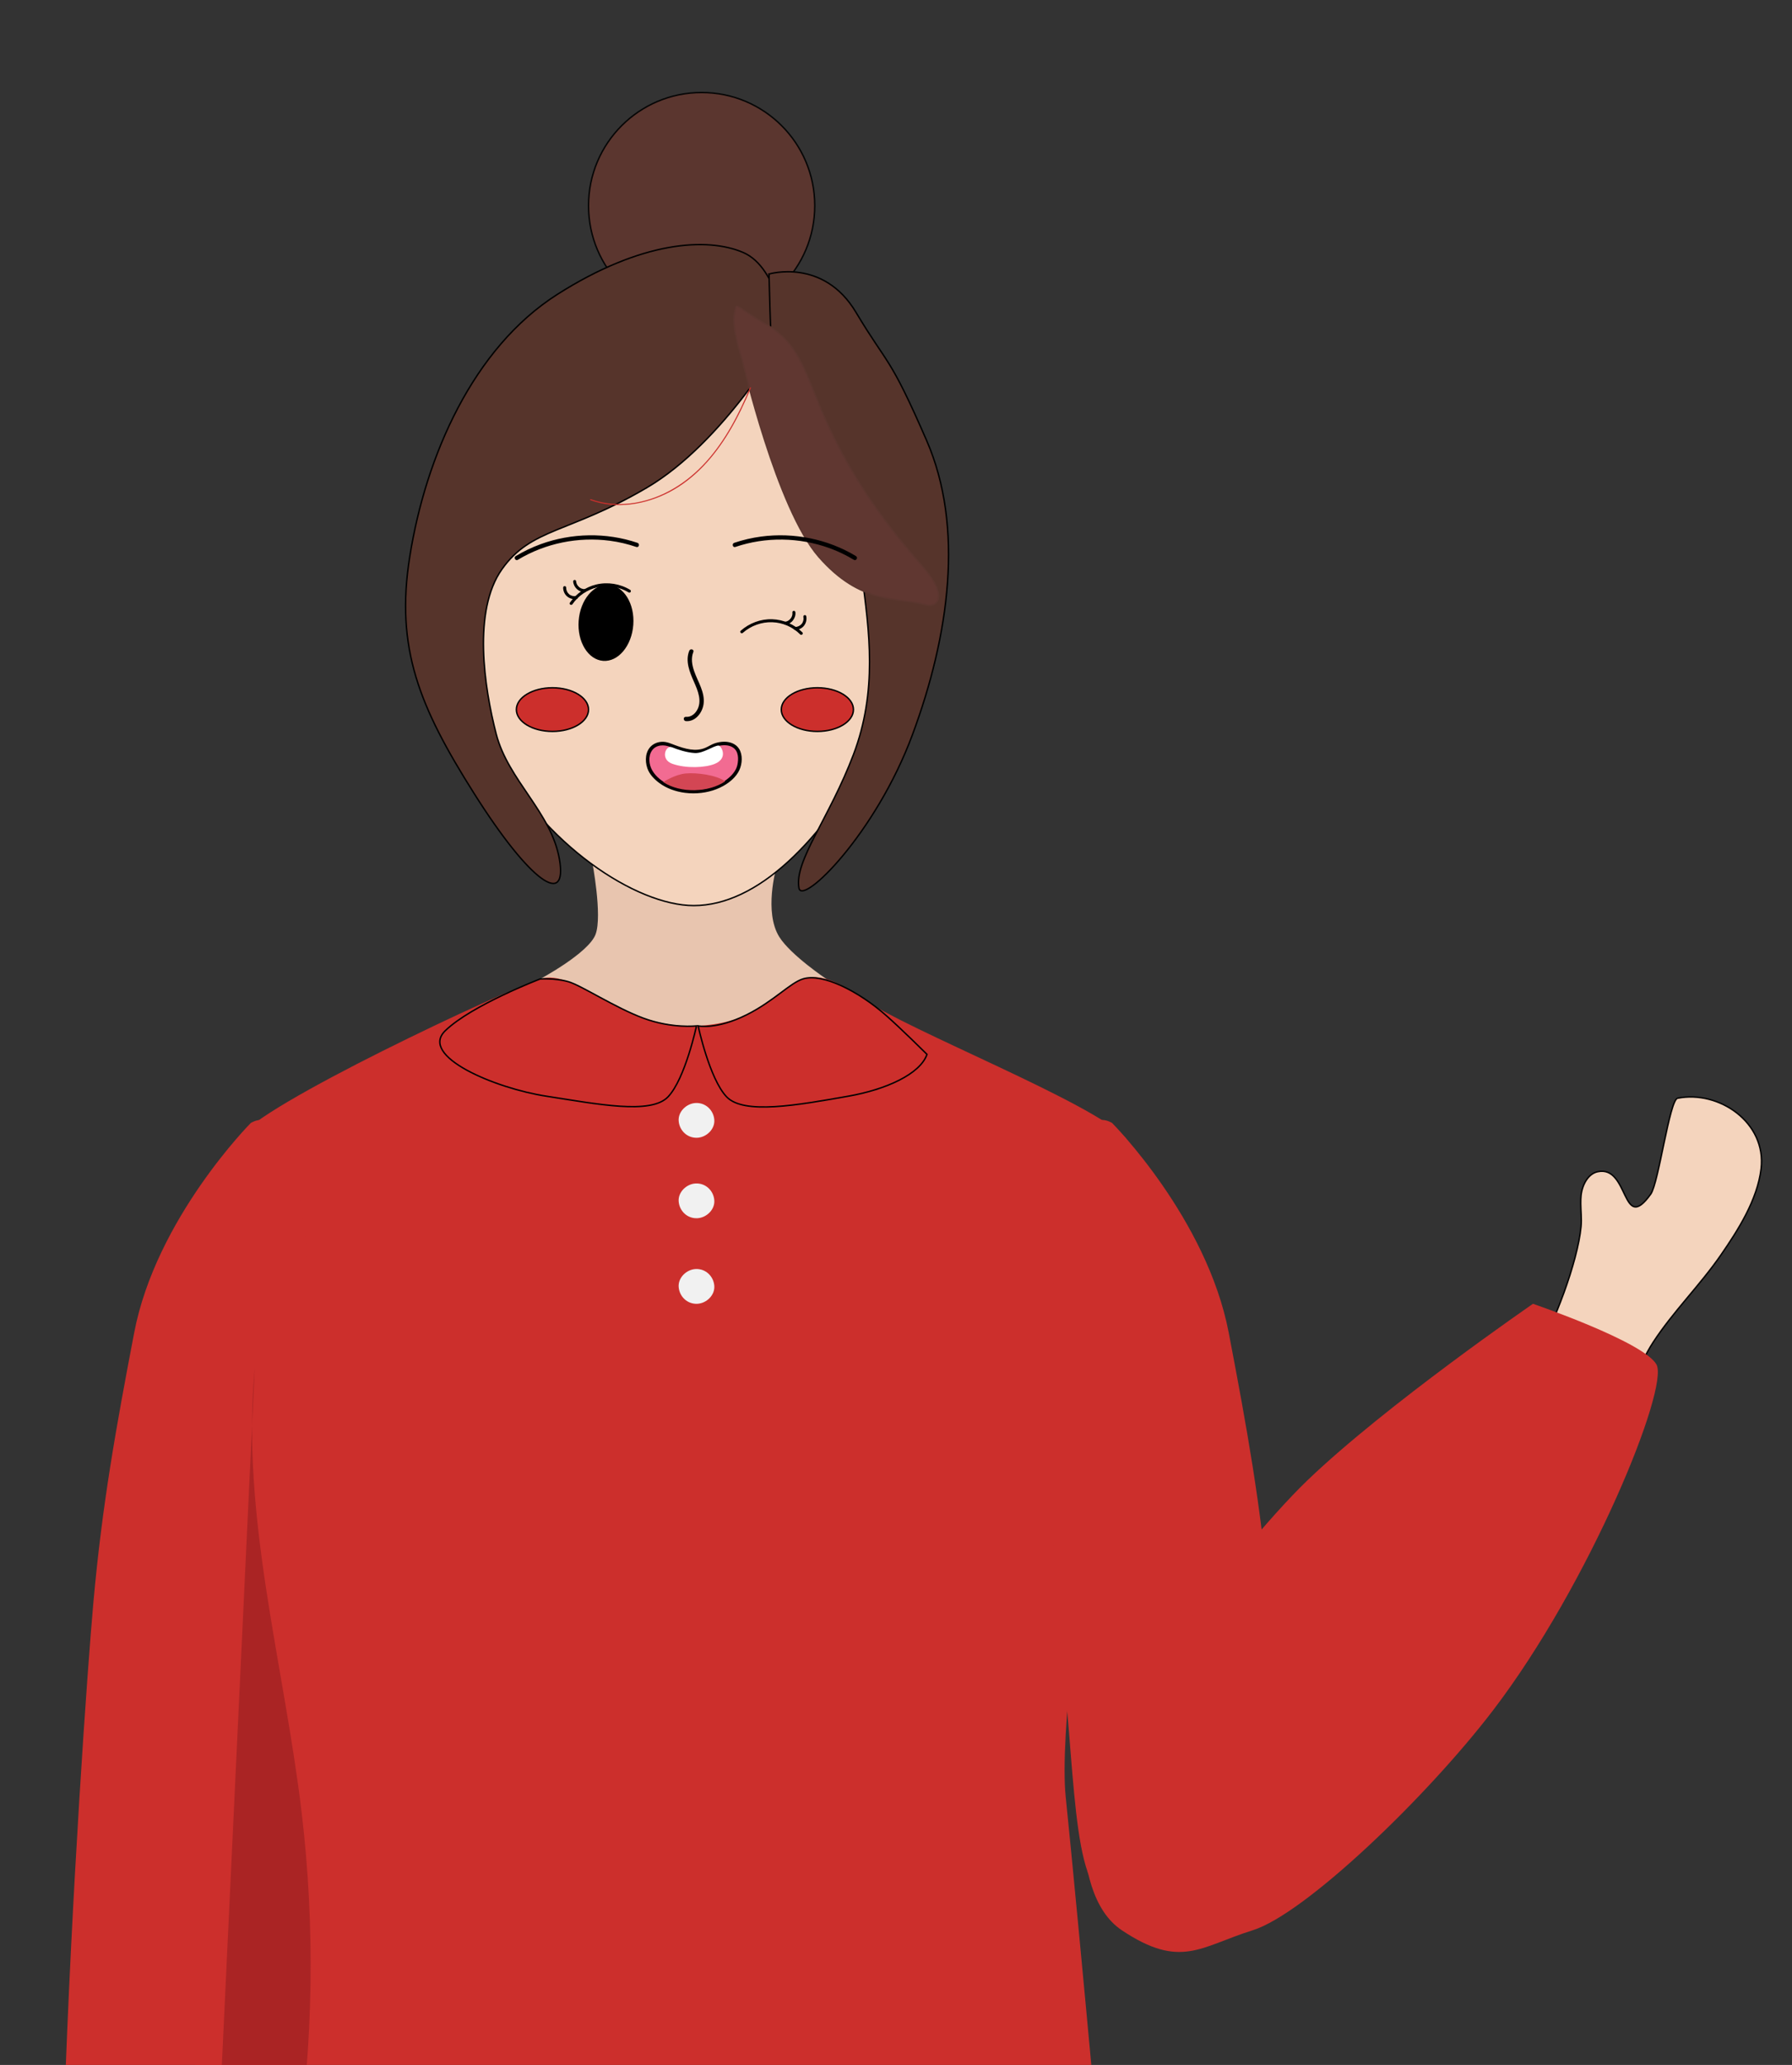 <?xml version="1.0" encoding="UTF-8"?>
<svg id="_圖層_2" data-name="圖層 2" xmlns="http://www.w3.org/2000/svg" viewBox="0 0 1257.8 1448.46">
  <rect x="0" y="0" width="1257.8" height="1448.46" fill="#333333" stroke="none"/>
  <defs>
    <style>
      .cls-1, .cls-2 {
        stroke: #000;
      }

      .cls-1, .cls-2, .cls-3, .cls-4, .cls-5 {
        stroke-miterlimit: 10;
      }

      .cls-1, .cls-6 {
        fill: #cc2f2c;
      }

      .cls-2 {
        fill: #56342b;
      }

      .cls-3 {
        fill: #603731;
        stroke: #5b362f;
      }

      .cls-4 {
        fill: #5b362f;
        stroke: #050505;
      }

      .cls-5 {
        fill: #f4d4bd;
        stroke: #020202;
      }

      .cls-7, .cls-8, .cls-9, .cls-6, .cls-10, .cls-11, .cls-12, .cls-13, .cls-14 {
        stroke-width: 0px;
      }

      .cls-8 {
        fill: #aa2424;
      }

      .cls-9 {
        fill: #d34654;
      }

      .cls-10 {
        fill: #f1f1f1;
      }

      .cls-11 {
        fill: #fff;
      }

      .cls-12 {
        fill: #f26b92;
      }

      .cls-13 {
        fill: #e8c5af;
      }

      .cls-14 {
        fill: #020202;
      }
    </style>
  </defs>
  <path class="cls-5" d="m1109.52,843.87c-.01-1.79.04-3.57.23-5.35.78-7.27,4.81-15.14,11.64-16.62,22.26-4.8,16.77,44.26,37.25,15.71,5.59-7.79,13.18-66.16,18.87-67.28,29.05-5.7,62.46,17.03,58.59,49.48-2.62,21.97-16.3,43.24-28.17,60.44-14.62,21.18-33.58,39.8-47.53,61.2-11.55,17.71-16.57,38.29-23.86,58.63-32.04,89.32-78.72-15.76-58.93-49.01,13.04-21.91,29.72-65.56,32.12-90.67.52-5.5-.18-11.02-.22-16.53Z"/>
  <path class="cls-13" d="m415.6,604.12s7.32,38.08,2.45,51.23-38.85,31.32-38.85,31.32c0,0,67.67,47.74,118.35,45.35,50.69-2.39,82.55-45.26,82.55-45.26,0,0-25.11-16.79-33.12-29.57-10.93-17.46-2.14-48.28-2.14-48.28l-129.24-4.79Z"/>
  <path class="cls-5" d="m346.73,526.38c34.56,66.3,100.04,108.84,140.21,108.84,44.31,0,89.92-44.53,126.49-112.17,21.35-39.48,32.96-137.17,18.34-183.21-18.62-58.64-57.71-118.21-151.56-118.21-88.58,0-133.29,64.57-149.08,121.93-13.26,48.16-14.84,124.43,15.6,182.81Z"/>
  <circle class="cls-4" cx="492.48" cy="144.29" r="79.4"/>
  <g>
    <ellipse class="cls-7" cx="425.34" cy="436.9" rx="26.75" ry="19.23" transform="translate(-41.89 828.68) rotate(-85.75)"/>
    <path class="cls-7" d="m401.8,423.82c4.07-5.89,10.31-10.14,17.27-11.81,7.52-1.8,15.59-.43,22.19,3.55,1.16.7,2.21-1.11,1.06-1.81-7.08-4.27-15.75-5.69-23.81-3.76-7.5,1.8-14.15,6.44-18.52,12.77-.77,1.11,1.05,2.16,1.81,1.06h0Z"/>
    <path class="cls-7" d="m410.54,413.21c-.22.01-.44.02-.66,0-.1,0-.2-.01-.3-.02-.05,0-.1,0-.15-.02.11.02.11.01-.02,0-.39-.08-.78-.17-1.16-.31-.03-.01-.29-.11-.12-.04-.09-.04-.18-.08-.27-.13-.2-.1-.39-.2-.57-.31s-.37-.24-.54-.36.07.07-.11-.08c-.08-.07-.15-.13-.23-.2-.3-.27-.58-.56-.83-.88-.08-.1-.08-.11-.02-.03-.03-.04-.06-.08-.09-.12-.06-.08-.11-.17-.17-.25-.12-.18-.23-.37-.33-.56-.05-.09-.09-.18-.13-.27-.1-.19.03.11-.05-.12-.07-.19-.14-.38-.19-.57s-.1-.39-.14-.58c-.01-.07-.02-.13-.03-.2.01.1.01.11,0,.03-.01-.12-.02-.23-.03-.35-.03-.56-.46-1.05-1.05-1.05-.54,0-1.08.48-1.05,1.05.24,4.15,4.05,7.71,8.25,7.48.56-.03,1.05-.46,1.05-1.05,0-.54-.48-1.08-1.05-1.05h0Z"/>
    <path class="cls-7" d="m395.28,412.15c-.03,2.32.97,4.68,2.76,6.19,1.89,1.6,4.36,2.23,6.79,1.79.56-.1.87-.78.73-1.29-.16-.59-.73-.83-1.29-.73-1.65.3-3.55-.18-4.85-1.33-1.34-1.18-2.07-2.88-2.04-4.62.02-1.35-2.08-1.35-2.09,0h0Z"/>
  </g>
  <g>
    <path class="cls-7" d="m563.16,443.55c-5.59-5.58-13.24-8.92-21.14-9.19-8.08-.27-16.08,2.74-22.12,8.08-1.01.89.47,2.37,1.48,1.48,5.63-4.98,13.12-7.71,20.64-7.46s14.46,3.38,19.66,8.57c.95.95,2.44-.53,1.48-1.48h0Z"/>
    <path class="cls-7" d="m551.31,438.18c2.06-.26,3.92-1.3,5.21-2.95s2.01-3.66,1.76-5.73c-.07-.56-.43-1.05-1.05-1.05-.51,0-1.12.48-1.05,1.05.2,1.62-.24,3.06-1.19,4.31-.44.57-1.06,1.14-1.65,1.5-.18.11-.36.21-.55.31-.09.05-.19.09-.29.13.16-.07-.12.04-.14.05-.18.07-.37.12-.55.17-.1.03-.21.05-.31.07-.04,0-.38.06-.19.04-.56.07-1.05.43-1.05,1.05,0,.51.48,1.12,1.05,1.05h0Z"/>
    <path class="cls-7" d="m558.07,441.88c2.32,0,4.66-1.04,6.15-2.84,1.57-1.91,2.17-4.39,1.7-6.82-.11-.56-.77-.87-1.29-.73-.58.16-.84.73-.73,1.29.33,1.65-.11,3.54-1.24,4.88s-2.85,2.12-4.58,2.13c-1.35,0-1.35,2.1,0,2.09h0Z"/>
  </g>
  <path class="cls-7" d="m483.78,456.5c-2.92,7.35.36,15.08,3.34,21.83,2.73,6.16,5.87,13.55,2.06,19.93-1.67,2.8-4.42,4.86-7.79,4.57-1.92-.16-1.91,2.84,0,3,6.73.57,11.64-5.92,12.45-12.02,1.09-8.23-4.02-15.56-6.6-23-1.52-4.39-2.34-9.08-.57-13.52.71-1.79-2.19-2.57-2.89-.8h0Z"/>
  <path class="cls-2" d="m551.39,234.84s-42.71,75.21-97.49,107.31c-54.77,32.1-81.03,28.08-101.62,57.17-20.59,29.09-12.44,82.85-4.01,115.5,8.43,32.65,38.74,54.9,44.41,88.02,5.67,33.12-19.75,17.32-60.09-46.55-38.25-60.57-55.21-101.61-44.97-165.93,11.24-70.61,44.55-146.3,103.47-183.8,58.92-37.5,105.17-40.33,130.52-29.47,25.35,10.86,29.77,57.76,29.77,57.76Z"/>
  <path class="cls-2" d="m539.77,192.22s38.12-11.46,60.99,26.78c22.87,38.24,23.24,29.33,49.65,90.02s15.94,136.55-9.96,206.32c-25.89,69.77-77.36,120.07-79.66,107.61-3.49-18.92,21.22-48.84,38.24-93.64,17.01-44.8,11.15-86.5,5.84-126.51-5.31-40.01-8.89-59.13-27.41-90.2-18.52-31.07-34.09-47.24-35.36-59.78s-2.32-60.59-2.32-60.59Z"/>
  <path class="cls-3" d="m521.13,253.18s24.02,103.67,53.61,137.45c29.6,33.78,54.46,27.91,74.7,33.51,9.04,2.5,16.33-6.11-2.18-27.13-30.37-34.49-49.83-64.16-65.62-97.8-15.79-33.64-18.53-56.98-43.57-71.49-25.04-14.51-20.38-16.56-22.57-7.41-2.19,9.15,5.63,32.87,5.63,32.87Z"/>
  <path class="cls-6" d="m526.34,271.97c-7.79,18.58-17.2,36.89-30.78,51.95-12.98,14.39-29.94,25.24-49.21,28.63-10.6,1.86-21.57,1.24-31.72-2.42-.45-.16-.65.56-.2.72,18.3,6.6,38.63,3.19,55.54-5.7,17.84-9.38,31.44-24.94,41.74-42,5.96-9.88,10.91-20.34,15.37-30.97.19-.44-.54-.64-.72-.2h0Z"/>
  <ellipse class="cls-1" cx="387.76" cy="497.74" rx="25.32" ry="15.31"/>
  <ellipse class="cls-1" cx="573.71" cy="497.74" rx="25.32" ry="15.31"/>
  <path class="cls-7" d="m363.49,392.67c19.24-11.63,42.43-16.3,64.7-13.34,6.28.83,12.47,2.3,18.46,4.34,1.83.62,2.62-2.27.8-2.89-21.9-7.43-46.33-6.98-68.03.96-6.07,2.22-11.92,5.01-17.45,8.35-1.65,1-.14,3.59,1.51,2.59h0Z"/>
  <path class="cls-7" d="m600.82,390.08c-19.82-11.97-43.7-16.76-66.63-13.7-6.41.86-12.72,2.31-18.85,4.39-1.82.62-1.04,3.52.8,2.89,21.32-7.23,44.89-6.82,66.04.82,5.97,2.16,11.69,4.91,17.12,8.19,1.66,1,3.17-1.59,1.51-2.59h0Z"/>
  <path class="cls-6" d="m488.87,719.6c-53.45,2.41-84.77-40.96-109.67-32.93-25.03,8.08-199.24,89.33-211.19,111.42-24.3,44.92,43.51,217,21.86,330.46-21.65,113.47-37.86,219.97-56.01,341.84-12.04,80.83.5,827.61,8.23,839.61,7.09,11,288.16-1.1,328.83.5,177.97,7.1,198.56,10.3,371.95-28.72-19.11-186.41-75.74-834.94-94.85-1021.35-8.79-85.72,59.4-443.45,41.92-462.35-22.75-24.58-153.62-75.81-182.92-96.75-60.58-43.29-46.16,15.02-118.15,18.27Z"/>
  <path class="cls-10" d="m488.42,773.69c-6.54.24-12.6,6.08-12.06,12.65.54,6.6,5.94,11.99,12.95,11.74,6.54-.24,12.6-6.08,12.06-12.65-.54-6.6-5.94-11.99-12.95-11.74Z"/>
  <path class="cls-10" d="m488.42,830.13c-6.54.24-12.6,6.08-12.06,12.65.54,6.6,5.94,11.99,12.95,11.74,6.54-.24,12.6-6.08,12.06-12.65-.54-6.6-5.94-11.99-12.95-11.74Z"/>
  <path class="cls-10" d="m488.42,890.15c-6.54.24-12.6,6.08-12.06,12.65.54,6.6,5.94,11.99,12.95,11.74,6.54-.24,12.6-6.08,12.06-12.65-.54-6.6-5.94-11.99-12.95-11.74Z"/>
  <path class="cls-1" d="m379.19,686.67s-48.1,18.36-66.67,36.33c-18.57,17.96,35.07,40.38,70.91,45.91,35.83,5.53,73.41,13.11,85.46.46,12.06-12.65,19.98-49.77,19.98-49.77,0,0-17.2,2.05-37.31-5.42-20.11-7.47-43.58-23.04-52.77-25.62-9.19-2.58-19.6-1.89-19.6-1.89Z"/>
  <path class="cls-1" d="m621.88,712.22c10.42,9.14,28.78,27.36,28.78,27.36-4.82,13.83-28.69,24.65-55.2,29.33-35.71,6.31-73.41,13.11-85.46.46-12.06-12.65-19.98-49.77-19.98-49.77,0,0,12.64,2.87,33.93-7.73,19.2-9.56,30.69-22.56,39.84-25.28,13.59-4.04,38.68,8.59,58.09,25.63Z"/>
  <path class="cls-6" d="m210.82,1167.45c-9.71,84.47-2.01,647.46-34.11,641.83-11.61-2.03-108.05,10.83-116.25-.12-39.58-52.85-3.39-591.49,5.16-685.92,6.2-68.49,15.72-121.2,28.56-188.38,15.35-80.34,81.9-147.19,81.9-147.19,50.05-28.46,50.73,240.68,34.74,379.78Z"/>
  <path class="cls-6" d="m745.82,1167.45c9.71,84.47,6.84,170.03,38.93,164.41,11.61-2.03,108.05,10.83,116.25-.12,39.58-52.85-1.44-114.07-9.99-208.49-6.2-68.49-15.72-121.2-28.56-188.38-15.35-80.34-81.9-147.19-81.9-147.19-50.05-28.46-50.73,240.68-34.74,379.78Z"/>
  <path class="cls-6" d="m763.56,1230.73s99.29-139.8,154.39-192.61c55.1-52.8,158.04-123.57,158.04-123.57,0,0,77.47,26.46,86.66,42.53,9.18,16.07-46.63,153.82-115.07,243.12-46.51,60.68-131.59,142.3-168.33,153.78-36.73,11.48-50.51,27.55-91.83,0-41.33-27.55-23.85-123.26-23.85-123.26Z"/>
  <path class="cls-8" d="m178.81,959.73c-9.75,104.31,20.55,207.66,32.92,311.69,19.09,160.5-5.36,325.97-70.06,474.09"/>
  <g id="mouth">
    <g>
      <path class="cls-12" d="m486.79,555.25c-18.58,0-29.43-10.46-31.39-17.24-3.79-13.17,6.37-19.89,16.6-14.69,10.67,4.06,18.26,5.79,26.31.96,7.93-4.76,24-5.02,20.47,12.55-1.64,8.18-14.02,18.42-31.99,18.42Z"/>
      <path class="cls-14" d="m486.79,554c-10.59-.05-23.25-3.87-28.96-13.58-2.35-4-2.95-9.85-.3-13.83,2.89-4.33,8.72-4.49,13.08-2.55,6.08,2.71,13.32,5.11,20.07,4.24,3.13-.4,5.87-1.58,8.6-3.12,1.58-.9,3.3-1.52,5.07-1.93,3.37-.78,7.42-.82,10.36,1.27,3.77,2.67,3.73,8.03,2.85,12.09-.93,4.3-4.3,7.85-7.74,10.38-5.12,3.75-11.33,5.96-17.61,6.71-1.8.22-3.61.31-5.42.32-1.61,0-1.61,2.51,0,2.5,7.27-.03,14.58-1.65,20.95-5.23,4.54-2.55,9-6.28,11.22-11.1,2.02-4.39,2.47-10.67-.19-14.9-2.26-3.6-6.47-5.04-10.56-5-2.13.02-4.28.4-6.3,1.05-2.36.77-4.35,2.13-6.6,3.13-7.01,3.1-14.62.76-21.42-1.74-3.05-1.12-5.78-2.48-9.12-2.39-2.62.07-5.16.92-7.21,2.58-4.65,3.77-5.02,10.62-3.21,15.93,1.46,4.3,4.87,7.79,8.45,10.43,5.23,3.86,11.56,6.04,17.97,6.86,2,.26,4,.37,6.02.38,1.61,0,1.61-2.49,0-2.5Z"/>
    </g>
    <path class="cls-11" d="m471.76,524.2c3.62,1.47,10.19,3.72,15.97,4.01,6.04.29,12.87-5.07,16.55-5.24,1.9-.09,7.29,8.92-2.75,12.91-6.58,2.61-19.81,3.31-29.57-.1-8.83-3.09-4.77-13.43-.2-11.58Z"/>
    <path class="cls-9" d="m481.32,542.54c7.71-.7,21.34,1.03,27.67,5.51-11.09,7.67-31.05,8.71-43.46.54,0,0,8.08-5.35,15.79-6.05Z"/>
  </g>
</svg>